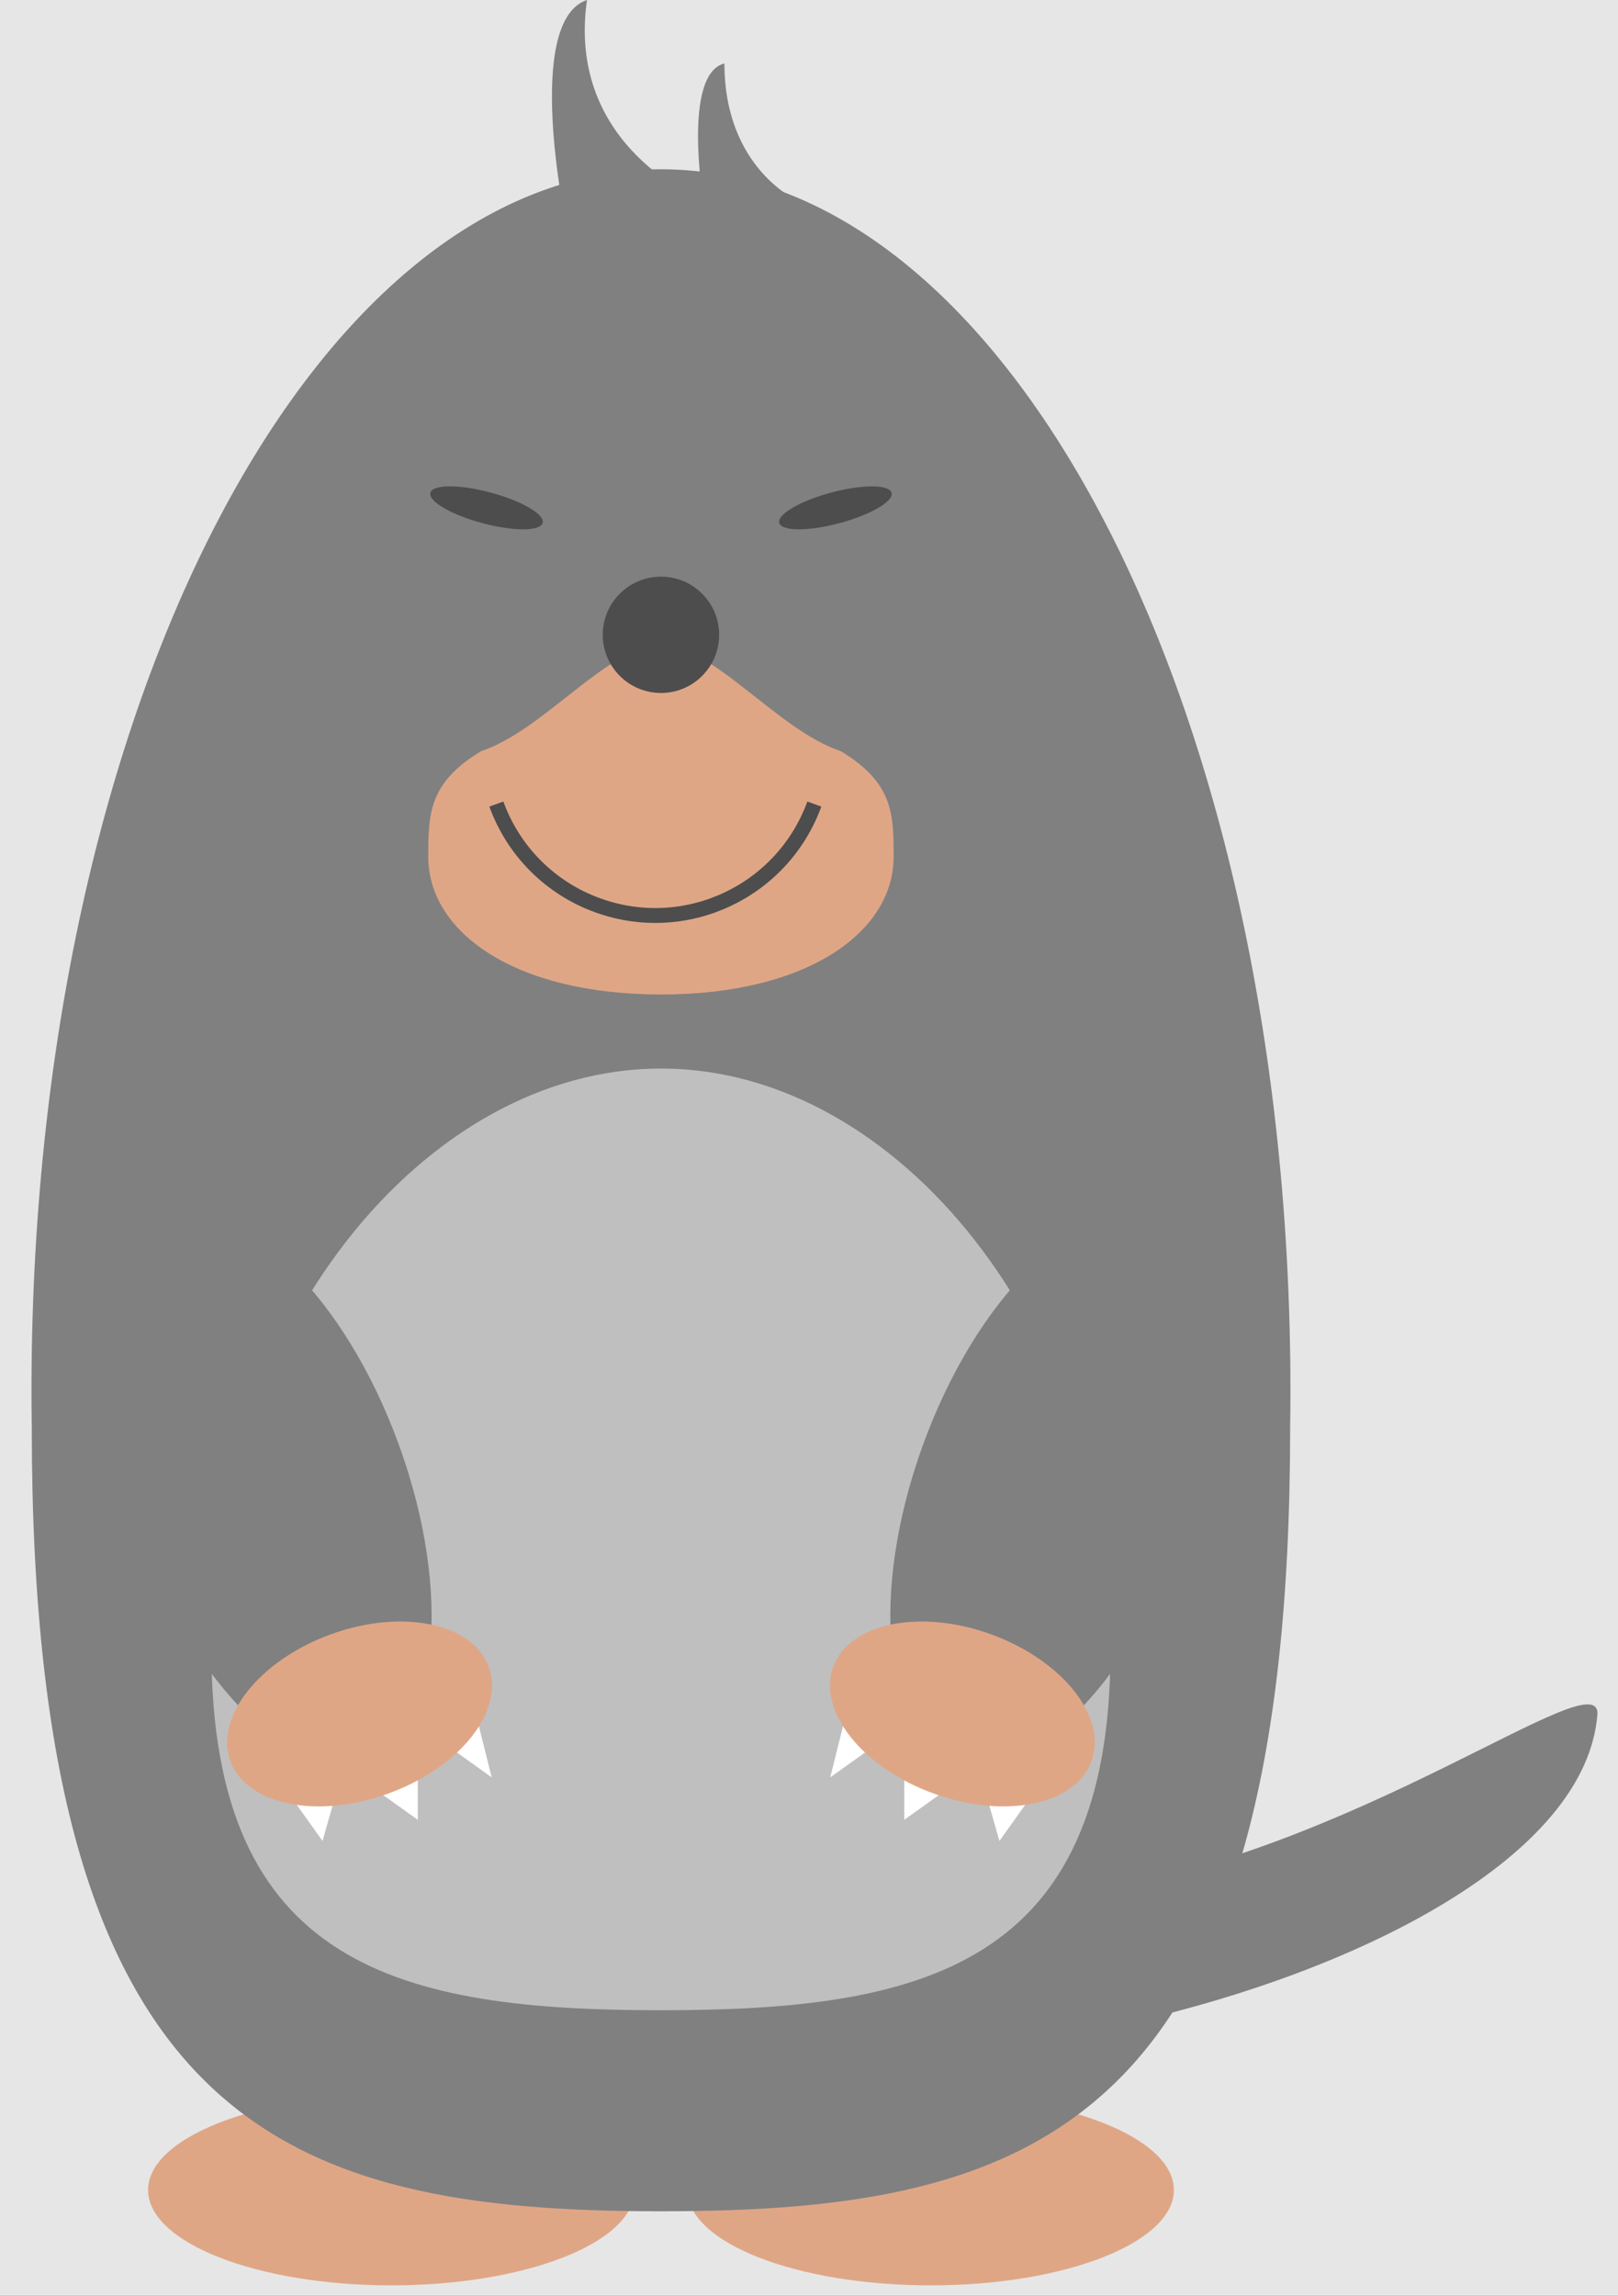 <?xml version='1.0' encoding='UTF-8'?>
<!-- This file was generated by dvisvgm 2.6.3 -->
<svg version='1.1' xmlns='http://www.w3.org/2000/svg' xmlns:xlink='http://www.w3.org/1999/xlink' viewBox='0 -61.512 43.37 61.512'>
<rect x="0" y="-61.512" width="43.37" height="61.512" fill="#333333" stroke="none"/>
<g id='page1'>
<g transform='matrix(1 0 0 -1 0 0)'>
<path d='M0 0H43.531V61.742H0Z' fill='#e6e6e6'/>
<path d='M17.008 2.836C17.008 4.242 14.09 5.387 10.488 5.387C6.887 5.387 3.969 4.242 3.969 2.836C3.969 1.426 6.887 0.281 10.488 0.281C14.09 0.281 17.008 1.426 17.008 2.836Z' fill='#dfa686'/>
<path d='M31.465 2.836C31.465 4.242 28.547 5.387 24.945 5.387C21.344 5.387 18.426 4.242 18.426 2.836C18.426 1.426 21.344 0.281 24.945 0.281C28.547 0.281 31.465 1.426 31.465 2.836Z' fill='#dfa686'/>
<path d='M42.82 15.602C42.254 7.945 18.473 3.406 18.191 9.078C17.625 12.484 20.848 9.629 28.918 10.781C36.305 11.836 42.82 17.023 42.82 15.602' fill='#808080'/>
<path d='M15.164 55.559C15.164 55.559 14.031 60.945 15.734 61.512C15.164 57.543 18.852 56.125 18.852 56.125S18.285 59.527 19.418 59.812C19.418 56.977 21.402 56.125 21.402 56.125Z' fill='#808080'/>
<path d='M34.582 23.242C34.582 4.535 27.781 2.266 17.719 2.266C7.652 2.266 0.852 4.535 0.852 23.242C0.566 41.953 8.219 56.977 17.719 56.977C27.215 56.977 34.867 41.953 34.582 23.242Z' fill='#808080'/>
<path d='M29.766 17.293C29.766 8.789 24.66 7.652 17.719 7.652C10.773 7.652 5.668 8.789 5.668 17.293C5.668 25.797 11.34 32.883 17.719 32.883C24.094 32.883 29.766 25.797 29.766 17.293Z' fill='#bfbfbf'/>
<path d='M30.824 28.734C28.91 29.43 26.188 26.777 24.742 22.805C23.297 18.832 23.676 15.047 25.586 14.352C27.5 13.656 30.223 16.312 31.668 20.281C33.113 24.254 32.734 28.039 30.824 28.734Z' fill='#808080'/>
<path d='M9.848 14.352C11.758 15.047 12.137 18.832 10.691 22.805C9.246 26.777 6.523 29.43 4.609 28.734C2.699 28.039 2.32 24.254 3.766 20.281C5.211 16.312 7.934 13.656 9.848 14.352Z' fill='#808080'/>
<path d='M7.231 14.172L8.645 12.188L9.211 14.172L11.199 12.754V15.309L13.18 13.891L12.613 16.156Z' fill='#fff'/>
<path d='M28.207 14.172L26.789 12.188L26.223 14.172L24.238 12.754V15.309L22.254 13.891L22.82 16.156Z' fill='#fff'/>
<path d='M26.57 17.723C24.66 18.418 22.762 18.027 22.332 16.852C21.906 15.672 23.109 14.156 25.02 13.461C26.934 12.762 28.832 13.152 29.258 14.328C29.688 15.508 28.484 17.023 26.57 17.723Z' fill='#dfa686'/>
<path d='M10.414 13.461C12.328 14.156 13.531 15.672 13.102 16.852C12.672 18.027 10.773 18.418 8.863 17.723C6.949 17.023 5.746 15.508 6.176 14.328C6.602 13.152 8.5 12.762 10.414 13.461Z' fill='#dfa686'/>
<path d='M23.953 38.551C23.953 39.684 23.953 40.535 22.535 41.387C20.836 41.953 19.133 44.223 17.719 44.223C16.301 44.223 14.598 41.953 12.898 41.387C11.48 40.535 11.48 39.684 11.48 38.551C11.48 36.566 13.75 34.867 17.719 34.867C21.684 34.867 23.953 36.566 23.953 38.551Z' fill='#dfa686'/>
<path d='M19.277 44.504C19.277 45.363 18.578 46.062 17.719 46.062C16.855 46.062 16.156 45.363 16.156 44.504S16.855 42.945 17.719 42.945C18.578 42.945 19.277 43.645 19.277 44.504Z' fill='#4d4d4d'/>
<path d='M14.547 47.504C14.605 47.73 13.98 48.094 13.148 48.316C12.32 48.539 11.594 48.535 11.535 48.309C11.473 48.082 12.098 47.719 12.93 47.496C13.762 47.273 14.484 47.273 14.547 47.504Z' fill='#4d4d4d'/>
<path d='M23.898 48.309C23.84 48.535 23.117 48.539 22.285 48.316C21.453 48.094 20.828 47.73 20.887 47.504C20.949 47.273 21.672 47.273 22.504 47.496C23.336 47.719 23.961 48.082 23.898 48.309Z' fill='#4d4d4d'/>
<path d='M21.828 39.969C20.969 37.613 18.367 36.402 16.016 37.258C14.754 37.715 13.762 38.707 13.305 39.969' stroke='#4d4d4d' fill='none' stroke-width='0.399' stroke-miterlimit='10'/>
</g>
</g>
</svg>